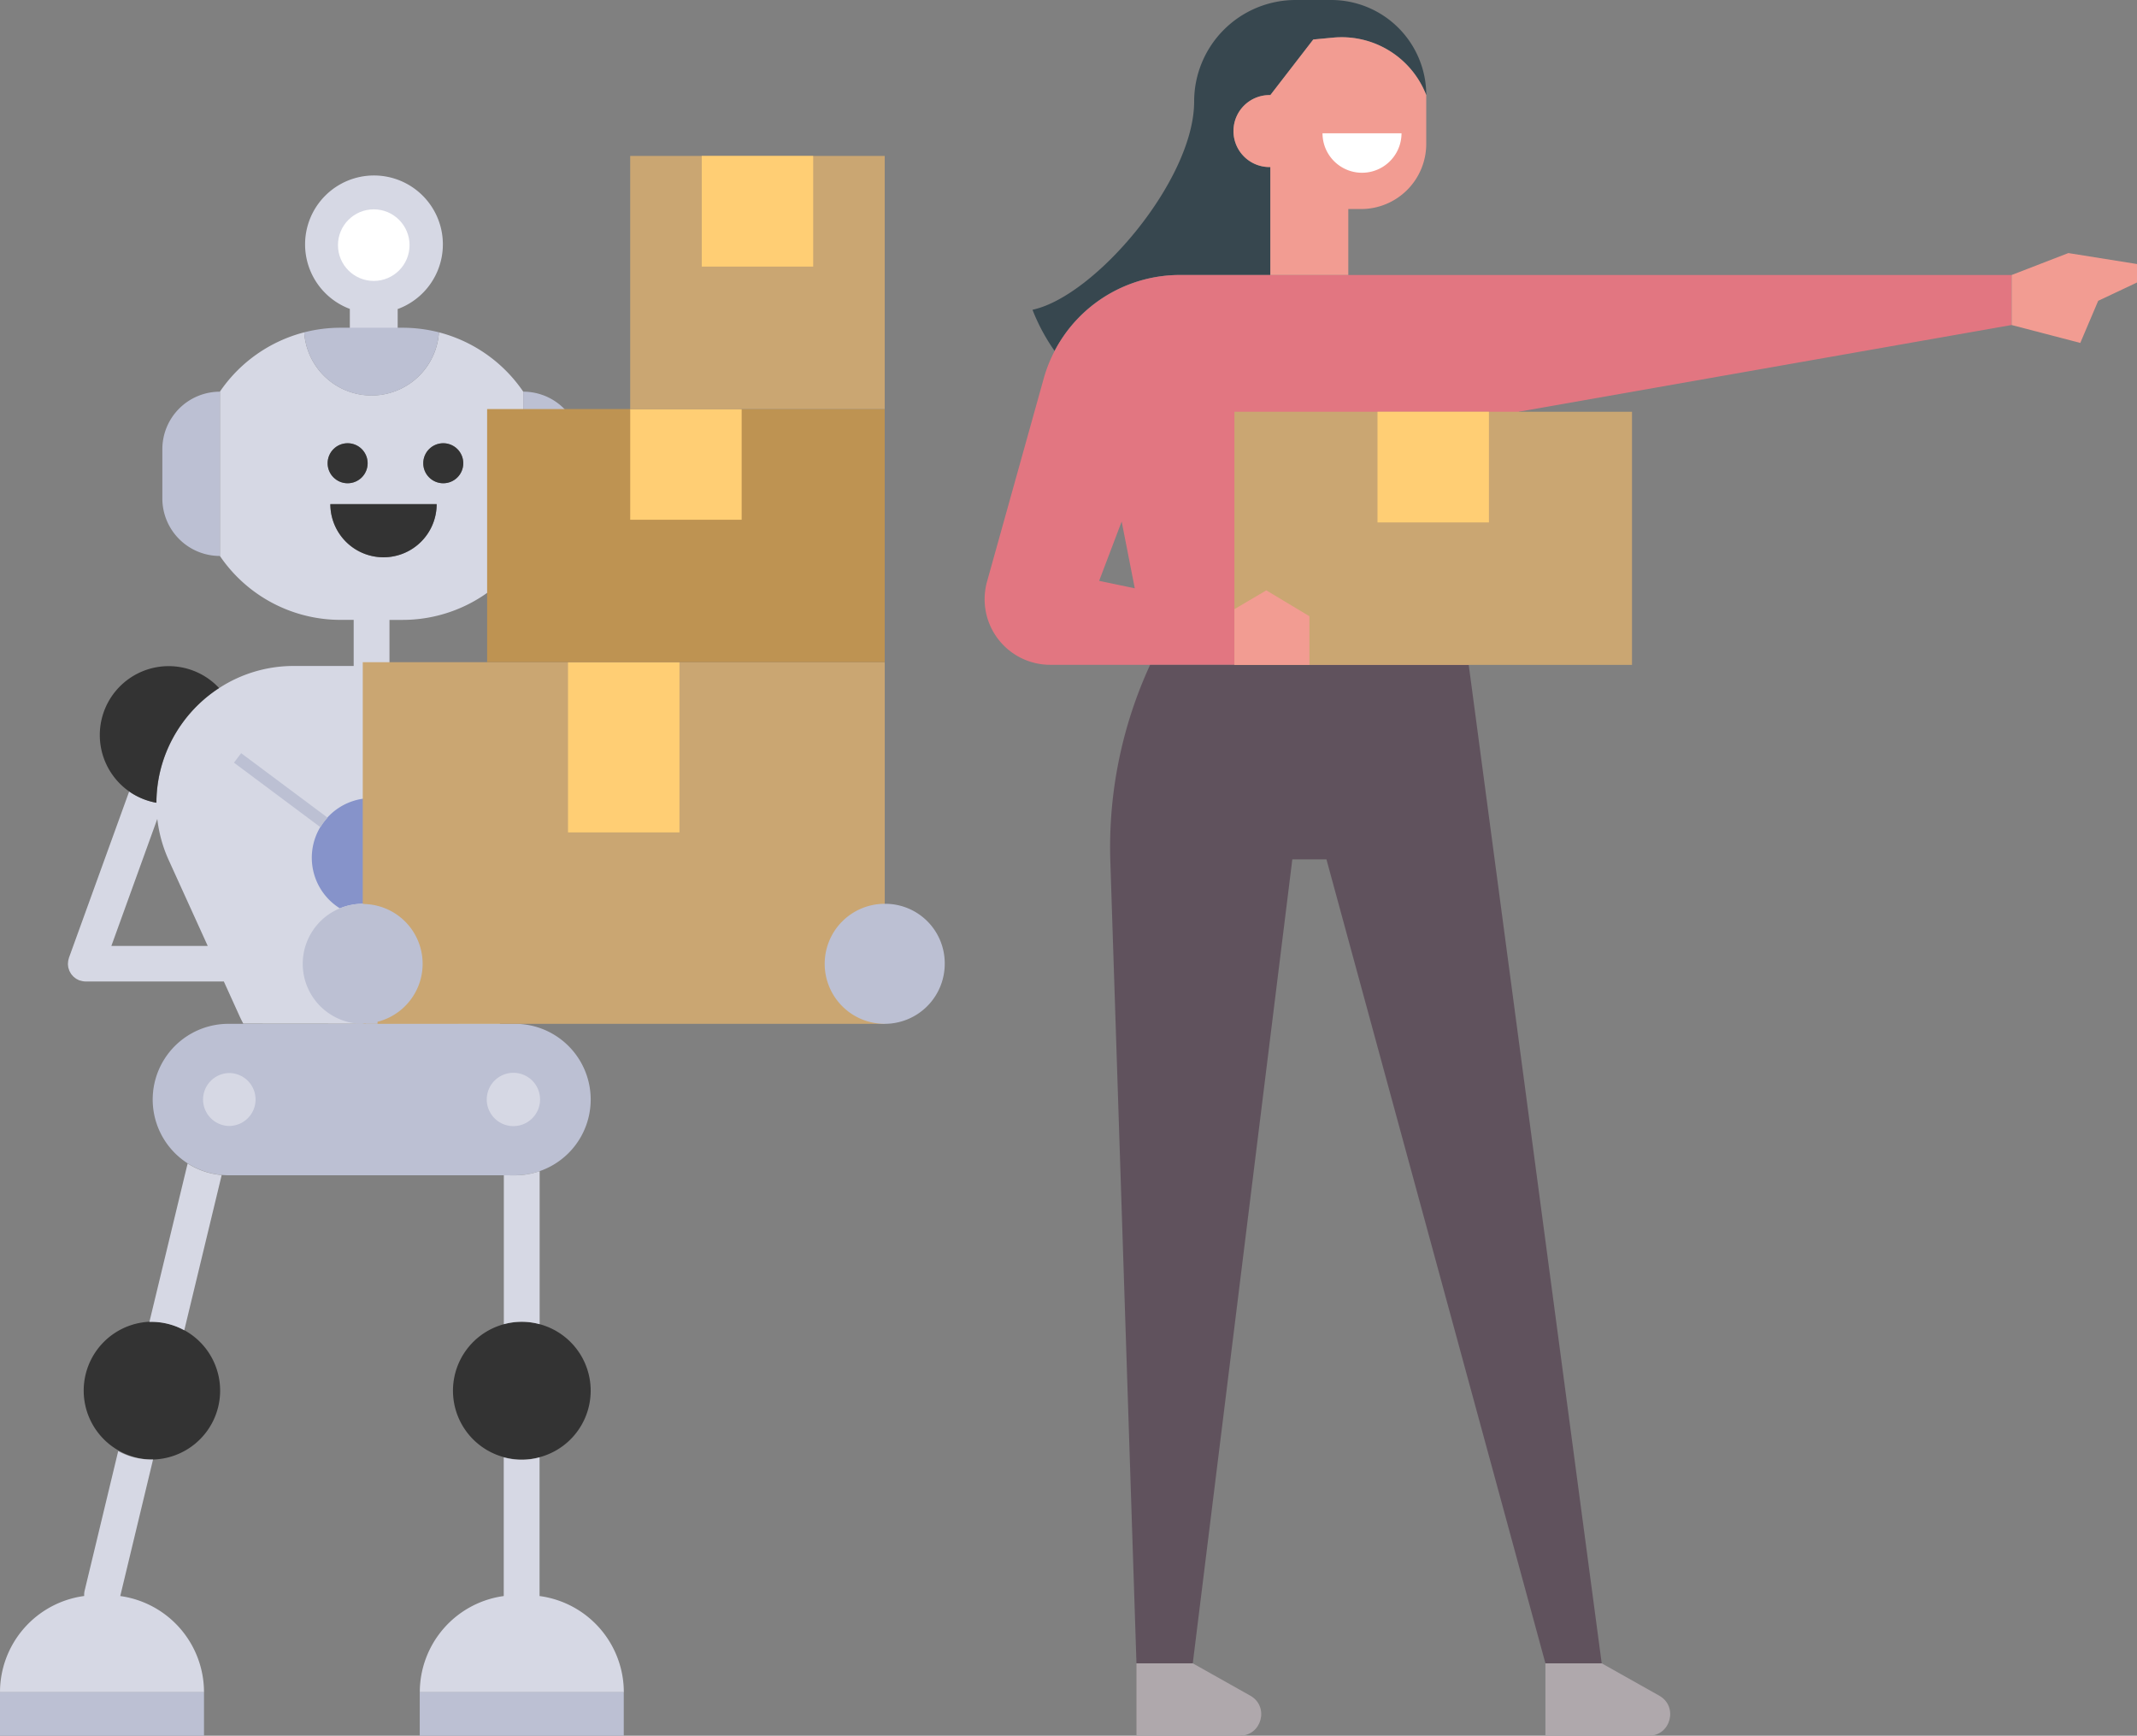 <svg xmlns="http://www.w3.org/2000/svg" viewBox="0 0 977.37 793.89"><rect x="0" y="0" width="977.37" height="793.89" fill="#808080" stroke="none"/><defs><style>.cls-1{fill:#bcc0d3;}.cls-2{fill:#333;}.cls-3{fill:#d6d8e4;}.cls-4{fill:none;}.cls-5{fill:#8693ca;}.cls-6{fill:#caa672;}.cls-7{fill:#ffce74;}.cls-8{fill:#be9352;}.cls-9{fill:#afa8ac;}.cls-10{fill:#37474f;}.cls-11{fill:#e27681;}.cls-12{fill:#f29c92;}.cls-13{fill:#60525d;}.cls-14{fill:#fff;}</style></defs><title>alamat-kosong</title><g id="Layer_2" data-name="Layer 2"><g id="Layer_1-2" data-name="Layer 1"><path class="cls-1" d="M235.52,468.28H104.36a34.63,34.63,0,0,0-3,69.12c1,.08,2,.15,3,.15H235.52a34.63,34.63,0,1,0,0-69.27Z"/><path class="cls-2" d="M84.28,608.4a31.38,31.38,0,0,0-15.1-3.85c-.28,0-.56,0-.84,0a31.52,31.52,0,0,0,.84,63c.28,0,.56,0,.84,0A31.51,31.51,0,0,0,84.28,608.4Z"/><path class="cls-3" d="M68.34,604.59c.28,0,.56,0,.84,0a31.38,31.38,0,0,1,15.1,3.85l17.11-71a34.39,34.39,0,0,1-15.58-5.28Z"/><path class="cls-3" d="M55,730l15-62.44c-.28,0-.56,0-.84,0a31.38,31.38,0,0,1-15.1-3.85L38.69,727.62a8.1,8.1,0,0,0-.18,2.36A44.41,44.41,0,0,0,0,774H93.3A44.41,44.41,0,0,0,55,730Z"/><rect class="cls-1" y="773.97" width="93.3" height="19.92"/><path class="cls-2" d="M246.81,605.66a31.49,31.49,0,1,0,23.34,30.42A31.48,31.48,0,0,0,246.81,605.66Z"/><path class="cls-3" d="M230.43,537.55v68.11a30.7,30.7,0,0,1,16.38,0v-70a34.49,34.49,0,0,1-11.3,1.92Z"/><path class="cls-3" d="M246.77,730c0-.15,0-.29,0-.44v-63a30.72,30.72,0,0,1-16.38,0v63c0,.15,0,.29,0,.44A44.41,44.41,0,0,0,192,774h93.31A44.41,44.41,0,0,0,246.77,730Z"/><rect class="cls-1" x="191.97" y="773.97" width="93.31" height="19.92"/><path class="cls-2" d="M262.75,304.61a31.41,31.41,0,0,0-23.07,10.09,62.45,62.45,0,0,1,28.69,52.45,31.52,31.52,0,0,0-5.62-62.54Z"/><path class="cls-3" d="M292,347.87a31.56,31.56,0,0,1-9.85,13.1l96.61,71a27.36,27.36,0,0,1,9.68-13.23Z"/><path class="cls-3" d="M167.21,468.15c-.44,0-.86.13-1.3.13h1.3Z"/><path class="cls-3" d="M105,490.79a12.13,12.13,0,0,0-12.13,12.13v0A12.13,12.13,0,0,0,105,515a11.94,11.94,0,0,0,1.85-.19A12.1,12.1,0,0,0,105,490.79Z"/><path class="cls-3" d="M247,502.91a12.19,12.19,0,1,0-.23,2.32A12.13,12.13,0,0,0,247,502.91Z"/><path class="cls-1" d="M265.64,228V205.46a26.32,26.32,0,0,0-26.31-26.32h0v75.14h0A26.32,26.32,0,0,0,265.64,228Z"/><path class="cls-3" d="M170.94,176.34h0A10.94,10.94,0,0,1,160,165.4V140.16a10.94,10.94,0,0,1,10.94-10.94h0a10.94,10.94,0,0,1,10.94,10.94V165.4A10.94,10.94,0,0,1,170.94,176.34Zm57.67,291.94c.63-1.19,1.24-2.39,1.8-3.62l32.37-71.39a62.74,62.74,0,0,0,5.6-25.91h0c0-.07,0-.14,0-.21a62.83,62.83,0,0,0-62.73-62.54H178.13V283.53h5.95a66.73,66.73,0,0,0,55.24-29.24h0V179.15h0A66.92,66.92,0,0,0,200.75,152a30.87,30.87,0,0,1-61.61,0,66.91,66.91,0,0,0-38.57,27.14v75.14a66.73,66.73,0,0,0,55.24,29.24h5.95v21.08h-27.5a62.4,62.4,0,0,0-34,10.09,63,63,0,0,0-16.9,16.12,62.38,62.38,0,0,0-11.79,36.33A31.33,31.33,0,0,1,59.08,362L31.56,438c-.06.17-.08.34-.13.52a8.19,8.19,0,0,0-.22.86,8.32,8.32,0,0,0-.09.88c0,.18-.05.35-.05.53s0,.13,0,.2a8.11,8.11,0,0,0,.09.91c0,.24.05.48.11.71a7.88,7.88,0,0,0,.24.76c.08.25.16.51.27.75s.24.45.36.66.26.48.41.7.33.4.5.6.33.4.52.58.39.33.6.49a7.82,7.82,0,0,0,.66.5c.19.12.4.22.61.33a8,8,0,0,0,.86.41l.17.08c.07,0,.14,0,.21,0a8.14,8.14,0,0,0,2.58.45h63.12l7.09,15.64c.56,1.23,1.17,2.44,1.8,3.62ZM202.73,202.73a9.15,9.15,0,1,1-9.15,9.15A9.15,9.15,0,0,1,202.73,202.73Zm-43.74,0a9.15,9.15,0,1,1-9.15,9.15A9.15,9.15,0,0,1,159,202.73Zm-7.9,27.85h48.62a24.31,24.31,0,1,1-48.62,0ZM50.94,432.64l21-58.08a62.71,62.71,0,0,0,5.16,18.7L95,432.64ZM202.55,111.78A31.51,31.51,0,1,1,171,80.26,31.51,31.51,0,0,1,202.55,111.78Z"/><path class="cls-4" d="M95,432.64,77.1,393.26a62.71,62.71,0,0,1-5.16-18.7l-21,58.08Z"/><path class="cls-5" d="M193.29,378.34a27.27,27.27,0,1,0-37.84,37.12,27.34,27.34,0,0,1,10.45-2.09c.45,0,.86.11,1.3.13a27.42,27.42,0,0,1,13.2,4.1,27.12,27.12,0,0,0,12.89-39.26Z"/><path class="cls-2" d="M59.08,362a31.33,31.33,0,0,0,12.44,5.17A62.38,62.38,0,0,1,83.3,330.82a63,63,0,0,1,16.9-16.12A31.51,31.51,0,1,0,59.08,362Z"/><circle class="cls-2" cx="158.99" cy="211.88" r="9.15"/><circle class="cls-2" cx="202.73" cy="211.88" r="9.15"/><path class="cls-2" d="M175.4,254.89a24.31,24.31,0,0,0,24.31-24.31H151.09A24.31,24.31,0,0,0,175.4,254.89Z"/><path class="cls-1" d="M169.94,180.92A30.93,30.93,0,0,0,200.75,152a66.88,66.88,0,0,0-16.67-2.1H155.8a66.88,66.88,0,0,0-16.67,2.1A30.93,30.93,0,0,0,169.94,180.92Z"/><path class="cls-1" d="M100.56,254.29h0V179.15h0a26.32,26.32,0,0,0-26.31,26.32V228A26.32,26.32,0,0,0,100.56,254.29Z"/><path class="cls-1" d="M149.84,374l-39.55-29.51L107,348.83l39.56,29.52A27.37,27.37,0,0,1,149.84,374Z"/><path class="cls-1" d="M193.29,378.34l39.56-29.51-3.26-4.37L190,374A27.26,27.26,0,0,1,193.29,378.34Z"/><rect class="cls-6" x="165.91" y="302.88" width="238.73" height="165.4"/><rect class="cls-7" x="259.79" y="302.88" width="50.97" height="77.84"/><rect class="cls-8" x="222.79" y="187.1" width="181.84" height="115.78"/><rect class="cls-7" x="288.23" y="187.1" width="50.97" height="50.62"/><rect class="cls-6" x="288.23" y="71.32" width="116.41" height="115.78"/><rect class="cls-7" x="320.95" y="71.32" width="50.97" height="50.62"/><path class="cls-1" d="M404.63,413.38a27.45,27.45,0,1,0,27.45,27.45A27.21,27.21,0,0,0,404.63,413.38Z"/><path class="cls-4" d="M105,490.79a12.13,12.13,0,0,0-12.13,12.13v0A12.13,12.13,0,0,0,105,515a11.94,11.94,0,0,0,1.85-.19A12.1,12.1,0,0,0,105,490.79Z"/><path class="cls-4" d="M234.92,490.79A12.08,12.08,0,1,0,247,502.91,12.13,12.13,0,0,0,234.92,490.79Z"/><path class="cls-4" d="M167.21,468.15c-.44,0-.86.13-1.3.13h1.3Z"/><path class="cls-1" d="M167.21,468.28h5.46v-.94a27.35,27.35,0,0,0-5.46-53.83c-.44,0-.86-.13-1.3-.13a27.45,27.45,0,0,0,0,54.9c.45,0,.86-.11,1.3-.13Z"/><path class="cls-9" d="M754.08,793.89H706.81V760.78h25.75l26.32,14.8C767.65,780.52,764.15,793.89,754.08,793.89Z"/><path class="cls-9" d="M567,793.89H519.77V760.78h25.75l26.32,14.8C580.61,780.52,577.1,793.89,567,793.89Z"/><polygon class="cls-4" points="502.7 265.67 519.02 269.08 512.95 238.54 502.7 265.67"/><path class="cls-10" d="M539.46,125.78H581V76.41a16.46,16.46,0,1,1,0-32.91l19.61-25.43,9.12-.86a41.49,41.49,0,0,1,42.58,26.29A43.5,43.5,0,0,0,608.84,0H592.58a46.43,46.43,0,0,0-46.43,46.43c0,35.87-45.26,89.11-73.93,95.25a88.35,88.35,0,0,0,10.11,18.84A64.39,64.39,0,0,1,539.46,125.78Z"/><path class="cls-11" d="M707.17,125.78H539.46a64.79,64.79,0,0,0-62.05,47.12l-26,93.17a30,30,0,0,0,28.89,38H671.73l23-115.78L920,148.66V125.78ZM502.7,265.67,513,238.54,519,269.08Z"/><path class="cls-12" d="M609.76,17.21l-9.12.86L581,43.49a16.46,16.46,0,1,0,0,32.91v49.37h35.65V95.61h5.85a29.8,29.8,0,0,0,29.8-29.8V43.49A41.49,41.49,0,0,0,609.76,17.21Z"/><path class="cls-13" d="M526,304.11H671.73l60.82,456.67H706.81L606.66,393.06H591.05L545.52,760.78H519.77L507.82,393.95A199.28,199.28,0,0,1,526,304.11Z"/><path class="cls-14" d="M604.86,60.95a18.06,18.06,0,1,0,36.13,0Z"/><rect class="cls-6" x="564.57" y="188.33" width="181.84" height="115.78"/><rect class="cls-7" x="630.01" y="188.33" width="50.97" height="50.62"/><polygon class="cls-12" points="564.57 278.61 579.17 270.02 598.86 281.85 598.86 304.11 564.57 304.11 564.57 278.61"/><polygon class="cls-12" points="920.03 125.78 945.97 115.75 977.37 120.76 977.37 129.21 959.62 137.59 951.43 156.85 920.03 148.66 920.03 125.78"/><circle class="cls-14" cx="170.94" cy="112.12" r="16.37"/></g></g></svg>